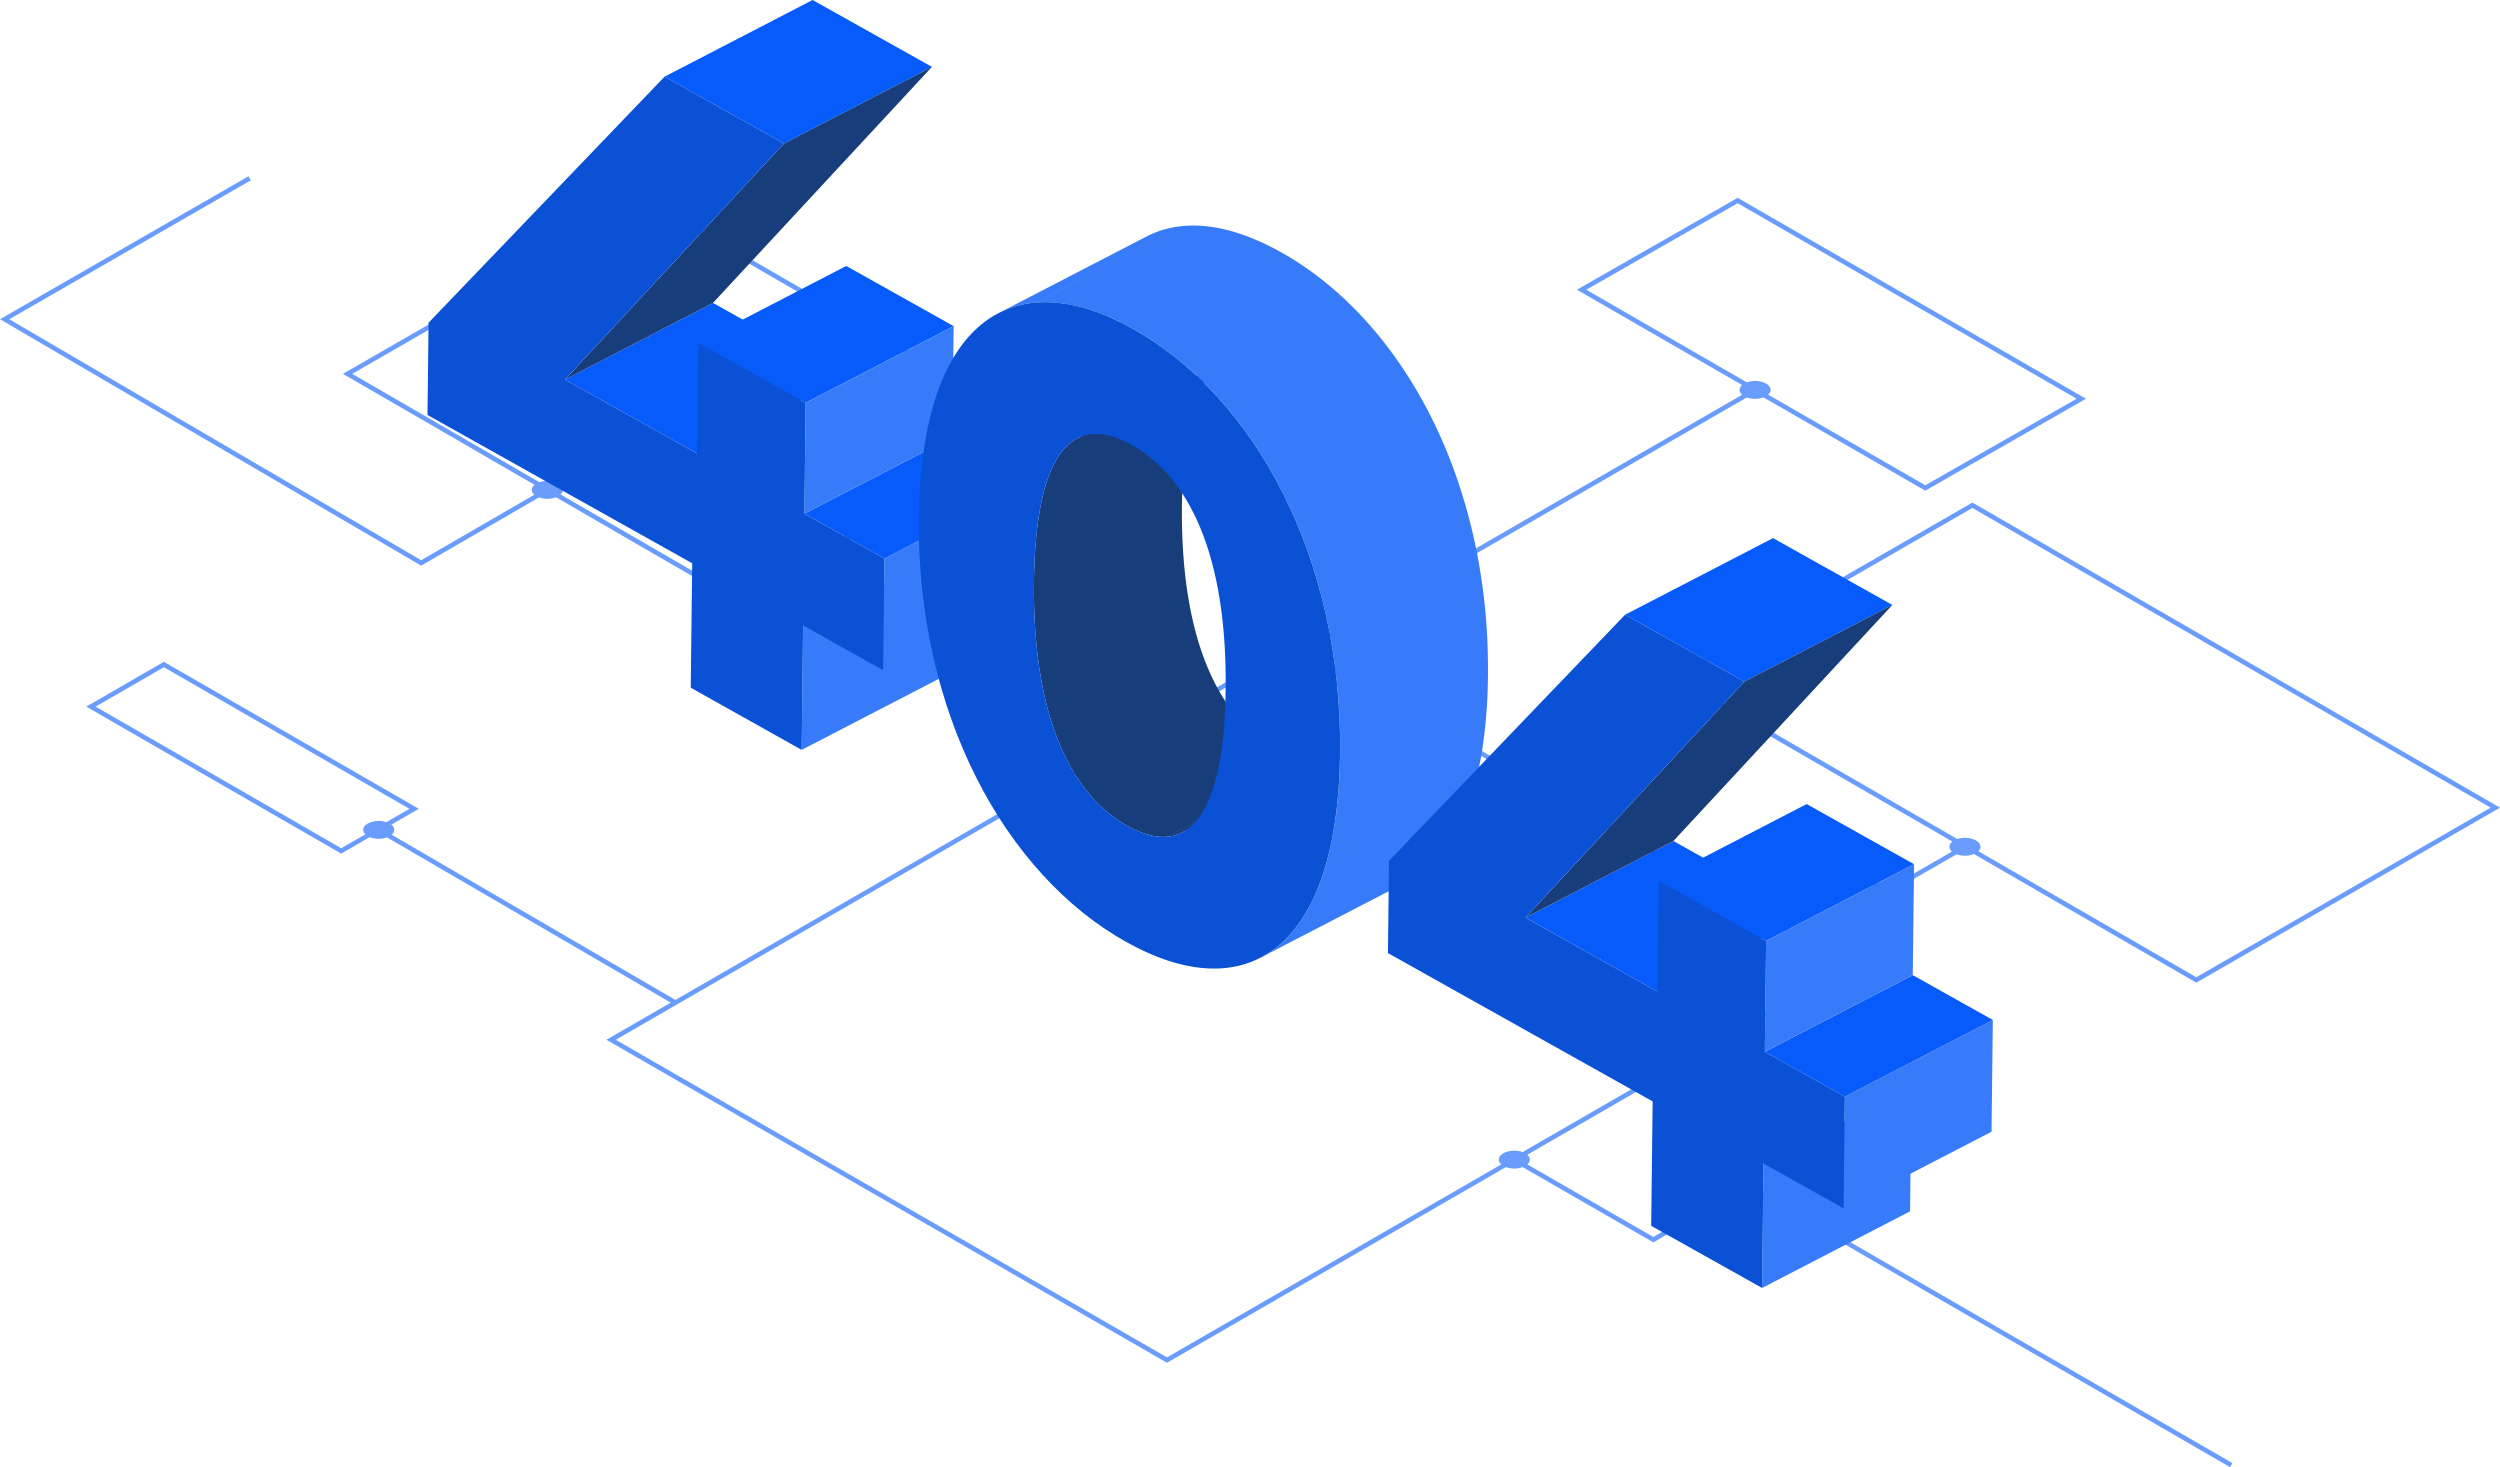 <svg xmlns="http://www.w3.org/2000/svg" width="1045.81" height="613.745" viewBox="0 0 1045.81 613.745"><defs><style>.a,.g{fill:#173d7a;}.a,.b{stroke:rgba(0,0,0,0);stroke-miterlimit:10;}.b,.f{fill:#377bfb;}.c{fill:#699cfc;}.d{isolation:isolate;}.e{fill:#065bfa;}.h{fill:#0a51d6;}</style></defs><g transform="translate(-307.864 -163.13)"><g transform="translate(307.864 236.872)"><path class="c" d="M279.112,239.088,113.457,143.169,240.5,69.971l165.657,95.917ZM117.359,143.173l161.757,93.661,123.139-70.949L240.5,72.225Z" transform="translate(29.998 -60.516)"/><path class="c" d="M621.995,336.736l-.487-.281L401.291,209.1l127.043-73.2.489.281L749.04,263.538ZM405.193,209.1l216.8,125.38,123.143-70.948-216.8-125.38Z" transform="translate(296.77 0.588)"/><path class="c" d="M405.166,467.533l-.487-.281L170.662,332.421l1.464-.846,286.2-165.235.488.281L692.829,301.453l-1.466.846Zm-230.6-135.113,230.6,132.862,283.756-163.83-230.6-132.862Z" transform="translate(83.017 28.801)"/><rect class="c" width="218.574" height="1.951" transform="translate(544.381 197.772) rotate(-29.981)"/><path class="c" d="M165.546,137.6a10.147,10.147,0,0,1-9.177,0c-2.534-1.464-2.534-3.836,0-5.3a10.147,10.147,0,0,1,9.177,0C168.079,133.762,168.079,136.134,165.546,137.6Z" transform="translate(68.008 -3.765)"/><path class="c" d="M473.319,215.082a10.143,10.143,0,0,1-9.176,0c-2.536-1.464-2.536-3.836,0-5.3a10.143,10.143,0,0,1,9.176,0C475.855,211.246,475.855,213.62,473.319,215.082Z" transform="translate(353.26 68.049)"/><path class="c" d="M375.478,283a10.147,10.147,0,0,1-9.177,0c-2.534-1.462-2.534-3.836,0-5.3a10.147,10.147,0,0,1,9.177,0C378.011,279.163,378.011,281.537,375.478,283Z" transform="translate(262.578 130.996)"/><path class="c" d="M164.367,250.711l-.487-.283L57.737,189.218l32.457-18.742.486.281,106.145,61.213ZM61.639,189.218l102.729,59.238,28.556-16.486L90.194,172.73Z" transform="translate(-21.644 32.634)"/><path class="c" d="M215.182,227.943l-.491-.288L39.005,124.861l103.949-59.8.975,1.69L42.893,124.876,215.186,225.685l52.3-30.282.978,1.69Z" transform="translate(-39.005 -65.064)"/><path class="c" d="M128.936,211.416a10.147,10.147,0,0,1-9.177,0c-2.534-1.464-2.534-3.836,0-5.3a10.147,10.147,0,0,1,9.177,0C131.469,207.58,131.469,209.952,128.936,211.416Z" transform="translate(34.077 64.651)"/><path class="c" d="M527.081,192.245,381.359,108.183,448.6,69.741,594.325,153.8Zm-141.8-84.054,141.809,81.8,63.323-36.2L448.6,71.992Z" transform="translate(278.296 -60.729)"/><path class="c" d="M427.758,115.894a10.135,10.135,0,0,1-9.177,0c-2.534-1.462-2.534-3.834,0-5.3a10.135,10.135,0,0,1,9.177,0C430.291,112.06,430.291,114.432,427.758,115.894Z" transform="translate(311.032 -23.881)"/><path class="c" d="M667.434,407.612l-202-116.806-39.263,22.772L367.514,279.8l.975-1.69,57.677,33.213,39.267-22.772.489.282L668.413,405.922Z" transform="translate(265.464 132.392)"/><rect class="c" width="1.951" height="143.62" transform="translate(157.934 274.26) rotate(-59.787)"/><path class="c" d="M488.524,234.967l-47.615-26.987-34.026,19.526-.971-1.694,34.99-20.079,47.615,26.987,31.936-18.4.975,1.69Z" transform="translate(301.052 65.312)"/></g><g class="d" transform="translate(486.691 163.13)"><g transform="translate(0 0)"><g class="d"><g transform="translate(57.521 126.716)"><path class="e" d="M124.729,150.346l61.9-32.059,55.215,30.935-61.9,32.059Z" transform="translate(-124.729 -118.287)"/></g><g transform="translate(156.523 229.574)"><path class="f" d="M182.554,209.794l61.9-32.059-.6,52.059-61.9,32.059Z" transform="translate(-181.949 -177.736)"/></g><g transform="translate(190.61 201.585)"><path class="f" d="M202.193,193.618l61.9-32.059-.543,46.747-61.9,32.059Z" transform="translate(-201.65 -161.559)"/></g><g transform="translate(157.671 182.827)"><path class="e" d="M182.613,182.776l61.9-32.059,33.481,18.758-61.9,32.059Z" transform="translate(-182.613 -150.718)"/></g><g transform="translate(113.275 111.258)"><path class="e" d="M156.953,141.412l61.9-32.059,44.936,25.176-61.9,32.059Z" transform="translate(-156.953 -109.353)"/></g><g transform="translate(157.671 136.434)"><path class="f" d="M183.152,155.963l61.9-32.059L244.51,170.3l-61.9,32.059Z" transform="translate(-182.613 -123.904)"/></g><g transform="translate(99.196)"><path class="e" d="M148.816,77.108l61.9-32.059,49.929,27.973-61.9,32.059Z" transform="translate(-148.816 -45.05)"/></g><g transform="translate(57.521 27.973)"><path class="g" d="M216.333,93.276l61.9-32.059-91.6,98.743-61.9,32.059Z" transform="translate(-124.729 -61.217)"/></g><g transform="translate(0 32.059)"><path class="h" d="M240.608,91.551,149,190.295l55.215,30.935.539-46.393,44.936,25.176-.539,46.393,33.481,18.758-.543,46.746-33.481-18.758-.6,52.059-46.4-26,.605-52.059L91.484,205.119l.449-38.6L190.68,63.578Z" transform="translate(-91.484 -63.578)"/></g></g><g class="d" transform="translate(205.525 94.353)"><path class="a" d="M54.092,198.788c-.493,0-.991-.021-1.5-.059-.439-.036-.887-.079-1.336-.145a1.6,1.6,0,0,1-.2-.025c-.454-.068-.912-.147-1.371-.24-.478-.1-.956-.208-1.439-.331s-.956-.267-1.445-.418-.981-.321-1.479-.5c-.212-.074-.424-.158-.636-.237l-.034-.015c-.025-.01-.044-.021-.069-.03a.133.133,0,0,1-.035-.008.477.477,0,0,0-.074-.033s0,0,0,0c-.222-.084-.444-.176-.665-.272-.316-.128-.631-.265-.952-.41l-.03-.013a.452.452,0,0,1-.059-.025l-.079-.035-.025-.015c-.079-.03-.153-.071-.227-.1a.357.357,0,0,1-.064-.025.233.233,0,0,0-.03-.013c-.034-.021-.064-.03-.094-.046s-.059-.025-.089-.038q-1.08-.511-2.189-1.1c-.31-.166-.621-.341-.937-.519l-.148-.084c-.562-.32-1.129-.644-1.686-.99s-1.109-.7-1.662-1.054c-.532-.361-1.06-.731-1.587-1.1s-1.05-.769-1.568-1.174-1.035-.812-1.548-1.243-1.02-.856-1.523-1.3-1-.919-1.5-1.38c-.488-.478-.981-.963-1.464-1.454s-.942-.983-1.405-1.5-.912-1.01-1.361-1.528-.9-1.069-1.341-1.616-.887-1.125-1.321-1.7q-.762-1.008-1.484-2.052c-.6-.847-1.183-1.726-1.755-2.617q-1.723-2.7-3.3-5.67-.939-1.774-1.824-3.643c-.192-.415-.384-.823-.577-1.237-.02-.046-.04-.089-.054-.133-.034-.063-.064-.133-.093-.2a1.742,1.742,0,0,0-.079-.175c-.02-.054-.044-.1-.069-.156s-.054-.13-.084-.193c-.01-.02-.02-.044-.03-.066-.039-.092-.084-.191-.128-.29-.35-.794-.7-1.607-1.031-2.426-.291-.71-.577-1.43-.848-2.152-.148-.39-.3-.776-.439-1.164-.2-.522-.389-1.051-.572-1.583-.325-.917-.636-1.845-.947-2.791s-.606-1.91-.9-2.894c-.33-1.1-.646-2.228-.956-3.371q-.466-1.769-.912-3.605-.473-1.966-.9-4.017v-.01c-.178-.853-.35-1.721-.523-2.594-.118-.611-.232-1.227-.345-1.849-.286-1.591-.552-3.2-.8-4.86-.261-1.746-.5-3.514-.725-5.329q-.288-2.389-.522-4.862c-.01-.132-.025-.257-.035-.389a.017.017,0,0,0,0-.01c-.044-.507-.089-1.014-.133-1.528q-.258-2.93-.434-5.97-.222-3.743-.33-7.651-.111-4.3-.089-8.8c0-.548,0-1.105.015-1.657.025-2.568.094-5.053.188-7.46q.163-4.081.454-7.833.258-3.461.636-6.64c.069-.6.138-1.189.212-1.77.183-1.416.375-2.787.587-4.117.281-1.774.592-3.485.932-5.122.33-1.588.685-3.116,1.06-4.565s.784-2.824,1.208-4.142c.148-.461.306-.917.458-1.365a.254.254,0,0,0,.015-.04c.02-.049.035-.094.049-.142a.946.946,0,0,0,.04-.11l.044-.127c.01-.025.02-.049.03-.077.024-.061.044-.12.064-.18.222-.6.444-1.187.675-1.764.513-1.276,1.06-2.477,1.627-3.6.227-.445.458-.879.69-1.3.414-.739.833-1.439,1.272-2.1.054-.086.108-.168.163-.252.522-.777,1.065-1.509,1.622-2.185,0,0,.005-.008.01-.013.025-.025.045-.054.069-.079a.373.373,0,0,1,.054-.069l.034-.043a.844.844,0,0,0,.079-.1c.01-.008.02-.02.03-.028a.767.767,0,0,1,.094-.109.03.03,0,0,1,.01-.016c.035-.038.069-.079.1-.117,0,0,0,0,0-.012a19.426,19.426,0,0,1,5.64-4.524L80.073,0c-.108.058-.217.119-.325.178l.058-.031A21.425,21.425,0,0,0,72.324,7.3c-.321.483-.641.98-.947,1.5a.229.229,0,0,0-.035.054l-.064.107a56.868,56.868,0,0,0-5.827,15.716c-.005.012-.005.02-.01.03s-.01.044-.015.069c-.172.744-.34,1.509-.5,2.289-.059.287-.118.565-.177.856q-.8,4.044-1.385,8.682c-.054.464-.108.926-.163,1.4-.128,1.07-.242,2.164-.35,3.277V41.3c-.01.084-.02.166-.024.245-.059.632-.118,1.268-.173,1.912-.035.42-.064.838-.1,1.263q-.289,3.75-.454,7.838c-.039,1.023-.074,2.057-.1,3.113-.005.069-.005.132-.005.2a.49.49,0,0,0,0,.082q-.044,1.784-.069,3.635c0,.142,0,.28-.01.423,0,.553-.01,1.1-.01,1.65q-.03,4.506.089,8.8.1,3.918.33,7.651.148,2.522.345,4.969c.01.119.02.232.03.351,0,.059.01.122.015.188q.089,1.072.192,2.131c.163,1.737.35,3.444.547,5.122q.333,2.72.725,5.339c.217,1.444.449,2.857.695,4.254.212,1.217.439,2.409.675,3.589.1.494.2.977.3,1.459q.259,1.233.533,2.451c.173.748.35,1.5.528,2.238.207.827.414,1.65.626,2.464a114.582,114.582,0,0,0,5.99,17.256c.2.453.4.9.611,1.346.261.562.528,1.123.794,1.672.138.287.276.562.414.838l.044.092c.04.079.079.153.118.232q1.693,3.345,3.56,6.35c.01.015.02.03.03.043.044.079.093.158.143.232.03.046.054.091.084.128.034.054.069.114.1.168l.118.193a72.578,72.578,0,0,0,4.333,6.1c.089.109.178.221.266.329.054.066.1.128.153.194a.175.175,0,0,1,.025.025c.034.043.069.087.1.133q1.1,1.334,2.238,2.6c.059.069.123.132.187.2.212.237.429.466.646.7q1.671,1.769,3.421,3.348c.1.1.2.183.3.27.054.051.108.1.168.155.345.306.7.609,1.05.906.1.086.2.168.306.252.044.038.089.079.138.114a54.453,54.453,0,0,0,8.056,5.532l0,0h0c.518.29,1.035.565,1.548.833.4.2.794.4,1.193.591a.347.347,0,0,1,.055.03.024.024,0,0,1,.015,0c.128.066.257.125.385.183.01,0,.015,0,.02.012s.01,0,.02.01.044.02.069.028l.034.016c.025.008.045.023.069.033a.741.741,0,0,1,.1.051.012.012,0,0,1,.01,0c.271.125.538.242.8.354a36.275,36.275,0,0,0,3.451,1.293h0c.631.2,1.262.374,1.883.522a.327.327,0,0,0,.064.021.025.025,0,0,1,.015,0q.458.106.917.2c.148.03.291.054.434.084.281.049.562.1.838.138.059.008.123.02.182.025.035,0,.069.008.1.015.276.04.547.068.818.1.177.02.355.036.532.046.217.02.439.028.656.04h.034q.592.027,1.168.013h.089c.419,0,.833-.028,1.237-.063l-61.9,32.054c-.109.01-.222.021-.335.03h-.02c-.03,0-.064,0-.094,0a.107.107,0,0,0-.039,0h-.054c-.355.025-.71.036-1.07.036Zm1.691-.076,61.9-32.054c.449-.044.887-.094,1.321-.17a.032.032,0,0,1,.02,0l.1-.015a.049.049,0,0,1,.03-.007c.035-.008.064-.008.1-.018a.042.042,0,0,0,.025-.007c.094-.013.187-.033.281-.046l-61.9,32.054-.38.074c-.454.072-.907.138-1.366.183-.02,0-.039,0-.054,0a.122.122,0,0,0-.034,0Zm63.769-32.319c.108-.026.212-.046.32-.071.01,0,.02,0,.03,0a.245.245,0,0,0,.064-.02c.4-.087.808-.191,1.2-.316h.01c.03-.008.054-.02.084-.028a.8.8,0,0,0,.084-.025.018.018,0,0,0,.015,0c.178-.059.355-.12.533-.178L60,197.8c-.419.148-.838.282-1.272.4v.007l-.124.028c-.315.084-.626.152-.946.217Zm2.342-.647a16.421,16.421,0,0,0,2.056-.9l-61.9,32.06c-.03.013-.055.03-.084.04-.365.186-.735.364-1.109.522a.256.256,0,0,0-.064.025l-.035.013c-.251.1-.5.2-.759.292ZM80.073,0l-.267.143Z" transform="translate(48.166 56.962)"/><path class="b" d="M109.722,306.22l-.089.044C109.662,306.25,109.693,306.233,109.722,306.22Zm.083-.043c-.01.007-.021.012-.034.018s-.033.015-.05.025Zm.006-.007a.8.8,0,0,0,.1-.054l.037-.016-.147.077Zm.174-.089-.026.015-.008,0Zm.061-.031-.061.031C110.005,306.074,110.026,306.062,110.047,306.051Zm.029-.013h0l-.028.013Zm.018-.016c.05-.025.094-.049.139-.074a.394.394,0,0,0,.04-.018,1.087,1.087,0,0,0,.1-.056c.015-.008.03-.013.045-.023.035-.02.069-.04.1-.061a.312.312,0,0,0,.035-.013,1.51,1.51,0,0,1,.139-.081s.015,0,.02-.008a1.014,1.014,0,0,1,.114-.066c.015-.01.035-.018.05-.03a.657.657,0,0,0,.094-.049.182.182,0,0,0,.04-.025c.045-.025.084-.046.124-.071.005,0,.01-.008.015-.008.044-.025.094-.049.139-.079.01,0,.02-.016.029-.02.035-.021.075-.041.109-.059.01-.012.025-.015.035-.025.04-.02.084-.044.124-.069,0,0,.01,0,.015-.012.045-.025.094-.054.139-.084.01,0,.01,0,.015,0,.045-.025.084-.049.124-.074.01-.008.025-.015.035-.025.035-.02.069-.04.109-.066a.072.072,0,0,0,.03-.018c.094-.056.183-.114.278-.168l.02-.016c.045-.025.084-.049.124-.074,0,0,.015-.008.02-.013l.283-.181h0a1.586,1.586,0,0,1,.139-.082.148.148,0,0,0,.015-.016c6.5-4.193,12.115-10.422,16.665-18.712a.011.011,0,0,1,.005-.008c.035-.066.069-.128.1-.194a.108.108,0,0,0,.02-.038c.035-.066.069-.125.1-.189.01-.016.02-.035.03-.054.03-.049.054-.1.084-.153.01-.016.015-.036.025-.049.035-.066.069-.125.1-.189a.5.5,0,0,0,.03-.054c.035-.059.065-.12.1-.178a.027.027,0,0,1,.01-.021c.035-.074.069-.14.109-.214a.035.035,0,0,0,.01-.025q1.495-2.853,2.816-6.018a.712.712,0,0,1,.04-.082.259.259,0,0,1,.025-.061q.186-.455.372-.906c.183-.461.367-.927.545-1.4.01-.025.02-.049.03-.071s.025-.063.035-.1.035-.079.05-.124c0-.01.01-.03.015-.038.119-.318.243-.641.357-.963,0,0,0-.008.01-.013.02-.056.039-.11.059-.17,0-.015.01-.025.015-.04.015-.04.03-.079.044-.125a.616.616,0,0,1,.035-.087c0-.02.015-.041.02-.066q.558-1.532,1.071-3.123.988-3.051,1.849-6.331c.3-1.14.58-2.3.858-3.485a.9.9,0,0,1,.025-.114c0-.015,0-.028.01-.044q.654-2.841,1.209-5.835a.236.236,0,0,1,.01-.049c.005-.038.015-.079.02-.124s.015-.079.025-.124c0-.015,0-.025,0-.04.218-1.186.427-2.385.62-3.608q.535-3.382.956-6.955v0a.554.554,0,0,0,.01-.084c.02-.135.03-.264.05-.4q.416-3.646.714-7.485.268-3.478.426-7.123a.113.113,0,0,0,.005-.041v-.079c.074-1.634.129-3.3.173-4.987.025-1.056.045-2.126.055-3.2.005-.153.005-.3.005-.455v-.165c0-.071,0-.138,0-.208,0-.4.005-.789.005-1.191q.007-1.354,0-2.7v-.115c-.005-.1-.005-.208-.005-.311q-.052-7.265-.5-14.361a.3.3,0,0,1-.005-.071c-.01-.132-.02-.257-.025-.389a1.314,1.314,0,0,1-.01-.145c-.01-.109-.015-.219-.025-.326,0-.054-.005-.112-.01-.165-.005-.114-.015-.232-.02-.347a1.006,1.006,0,0,1-.01-.114c-.01-.143-.02-.277-.03-.422a.123.123,0,0,0-.005-.04q-.253-3.644-.614-7.238c0-.038-.005-.082-.01-.128-.01-.077-.02-.173-.025-.257-.015-.11-.025-.214-.035-.318,0-.025-.005-.044-.005-.064-.154-1.49-.317-2.979-.5-4.455-.059-.463-.114-.919-.174-1.38q-.3-2.372-.639-4.718c-.054-.382-.114-.758-.169-1.146l-.178-1.158q-.461-2.952-.986-5.865c-.04-.234-.084-.471-.129-.7q-1.591-8.708-3.777-17.049c-.025-.092-.05-.188-.075-.282,0-.01,0-.025,0-.03-.114-.43-.228-.863-.342-1.29-.139-.514-.283-1.031-.421-1.551-.02-.069-.04-.128-.059-.2-.01-.041-.02-.074-.03-.115-.159-.585-.327-1.163-.491-1.742-.03-.11-.059-.214-.094-.318,0-.021-.01-.046-.015-.066l-.089-.311c-.005-.016-.01-.031-.015-.044-.9-3.109-1.863-6.182-2.88-9.2-.035-.1-.064-.2-.1-.3,0,0,0,0,0-.008q-.446-1.309-.9-2.609c-.158-.44-.317-.886-.476-1.327-.02-.049-.035-.1-.055-.145s-.035-.1-.055-.148c-.124-.356-.258-.708-.387-1.061-.025-.074-.05-.143-.079-.217-.01-.025-.015-.049-.024-.076-.253-.679-.506-1.357-.763-2.032-.129-.341-.258-.683-.392-1.019-.015-.036-.03-.086-.044-.12-.02-.053-.04-.11-.065-.165-.327-.842-.659-1.69-1-2.526-.154-.377-.3-.749-.456-1.125q-1-2.463-2.062-4.868c-.491-1.115-.986-2.227-1.492-3.327-.392-.843-.783-1.685-1.185-2.523h.005q-.454-.936-.907-1.874a.441.441,0,0,1-.02-.04c-.04-.079-.079-.153-.114-.232q-1.294-2.638-2.657-5.216c-.035-.069-.069-.132-.1-.2a.42.42,0,0,1-.045-.079c-.059-.109-.114-.219-.174-.323q-3.673-6.914-7.792-13.34c-.387-.6-.773-1.194-1.16-1.79-.025-.033-.045-.063-.069-.1q-.067-.1-.134-.208c-.04-.058-.084-.128-.124-.186s-.069-.107-.1-.161c-.064-.094-.129-.193-.193-.285-.015-.021-.03-.046-.045-.066-.079-.124-.163-.244-.243-.367-.02-.03-.04-.054-.055-.079l-.188-.278c-.03-.049-.065-.1-.094-.143-.044-.063-.089-.128-.134-.193s-.089-.135-.134-.2c-.02-.036-.045-.066-.065-.1q-.736-1.08-1.477-2.143c-.912-1.3-1.839-2.587-2.781-3.852-.6-.817-1.219-1.63-1.834-2.429a.019.019,0,0,1-.01-.015c-.059-.074-.114-.148-.174-.227a.8.8,0,0,1-.084-.109l-.109-.14c-.634-.815-1.279-1.63-1.928-2.437q-1.643-2.045-3.336-4.022t-3.42-3.859q-1.785-1.959-3.619-3.829c-.426-.44-.857-.873-1.289-1.3a.787.787,0,0,0-.064-.066c-.04-.038-.074-.074-.114-.112-.342-.343-.7-.695-1.046-1.033-.015-.01-.025-.03-.039-.04-.055-.049-.109-.1-.159-.153s-.084-.079-.119-.119-.059-.054-.089-.084c-.263-.255-.526-.512-.788-.764-1.254-1.194-2.523-2.37-3.807-3.514q-1.9-1.687-3.842-3.305c-.1-.081-.193-.16-.293-.239-.029-.03-.059-.049-.094-.079s-.089-.074-.134-.115-.1-.082-.159-.128l-.084-.069c-.054-.046-.114-.089-.169-.133-.035-.03-.064-.054-.1-.084s-.089-.074-.134-.114c-.9-.725-1.795-1.444-2.7-2.143q-1.919-1.487-3.876-2.89c-1.294-.927-2.6-1.833-3.916-2.706s-2.642-1.724-3.975-2.543-2.686-1.616-4.04-2.385c-.119-.063-.233-.128-.352-.2l61.9-32.055c.084.049.173.1.263.148.3.17.595.338.887.506q1.629.936,3.242,1.922c.555.343,1.115.69,1.671,1.042.025.02.054.041.084.061l.154.092c.04.025.074.049.114.074a1.631,1.631,0,0,0,.154.1c.04.025.079.049.114.076s.1.064.148.094.089.059.134.091l.124.079c.079.049.144.094.218.143.015,0,.025.015.04.018q1.086.714,2.166,1.448c.759.517,1.512,1.038,2.26,1.571a.4.4,0,0,1,.05.041,1.517,1.517,0,0,1,.149.1c.739.525,1.467,1.056,2.2,1.6l.02.015c.054.035.109.079.163.12.431.323.857.649,1.289.977.52.4,1.046.807,1.567,1.215.04.033.079.063.119.092l.084.069c.877.695,1.745,1.4,2.607,2.118a.265.265,0,0,1,.064.049c.466.392.932.777,1.393,1.174,0,0,.01.008.015.008.065.058.129.115.193.17s.114.094.169.145c.015.015.035.025.05.04q3.629,3.123,7.108,6.532c.01.007.015.016.025.02.07.071.129.128.2.194.02.025.045.049.064.069.055.054.1.1.159.155.084.082.168.168.253.252.025.025.049.044.07.069.049.049.1.1.149.145.03.033.064.068.1.1s.089.092.139.138c.035.036.064.069.1.1s.089.094.139.14c.03.033.07.069.1.1l.149.15a1.146,1.146,0,0,0,.084.079c.06.064.114.124.178.184a.438.438,0,0,0,.03.035c.149.148.3.3.441.45q.967.988,1.924,2c.03.036.064.071.094.1a.379.379,0,0,1,.06.066c.515.545,1.031,1.1,1.541,1.658.273.3.546.6.813.9q2.089,2.32,4.114,4.751c.055.063.109.128.164.193a.106.106,0,0,0,.015.013c.555.67,1.105,1.344,1.651,2.027.208.26.416.512.62.774.03.036.055.064.079.1s.079.094.119.145c.535.679,1.061,1.359,1.591,2.047a.089.089,0,0,1,.02.025c.054.069.109.143.168.217.03.041.059.079.094.125a.777.777,0,0,0,.059.074c.194.252.387.509.575.764.218.287.436.58.65.866.491.66.981,1.329,1.467,2,.5.69.987,1.38,1.477,2.08q2.164,3.076,4.219,6.294c.421.654.838,1.314,1.249,1.971a.5.5,0,0,0,.035.061c.06.094.114.188.173.278q1.866,3.009,3.648,6.136a.211.211,0,0,0,.025.043c.049.094.1.189.159.283.02.04.045.079.065.12.044.079.094.158.139.237s.089.158.129.239c.025.038.049.084.075.128.074.133.148.268.223.4a.366.366,0,0,0,.03.044c.069.128.138.252.208.38a.163.163,0,0,1,.015.025c.545.988,1.091,1.983,1.621,2.991q2.082,3.9,4.01,7.959,1.375,2.885,2.677,5.848.914,2.1,1.8,4.229c.134.328.273.659.406.993.595,1.456,1.17,2.928,1.74,4.415.035.1.075.2.109.293a.07.07,0,0,1,.01.025c.04.1.079.2.114.3.015.044.035.089.049.14s.05.124.075.181c.089.244.178.492.273.736.01.03.025.063.035.1.03.074.055.148.084.222.015.04.035.089.049.133.025.071.05.14.075.208.02.049.04.1.059.156.025.074.055.148.079.221.04.1.07.189.1.288.025.066.044.124.069.183s.04.115.06.17.049.138.074.2c.015.044.035.091.05.128.03.086.055.165.089.247,0,.008,0,.012,0,.016.149.417.3.832.441,1.248.223.634.446,1.27.665,1.9.015.04.025.086.039.124.025.066.045.128.07.2.084.254.173.512.257.766,0,.013.01.028.015.044.035.1.07.2.1.3.014.046.03.089.04.133s.035.1.049.14c.168.506.337,1.021.5,1.532.228.688.446,1.377.665,2.067,0,0,0,.015,0,.02.035.1.065.2.094.3.02.053.035.112.055.168s.035.117.054.178q.944,3.034,1.81,6.117a.377.377,0,0,0,.02.066c.025.1.054.2.079.291.019.074.044.148.064.222.01.041.02.074.03.115.163.591.322,1.179.481,1.774.173.634.342,1.275.511,1.91a.051.051,0,0,0,0,.025c.025.107.055.216.084.331.01.038.02.069.03.109.02.089.044.178.069.268.015.058.025.114.04.173s.04.138.054.212.04.155.065.239c.01.049.025.1.035.153q.35,1.376.679,2.762c.094.392.189.777.278,1.174.01.03.015.059.025.1.02.082.04.161.059.247.025.109.044.208.07.311l.015.061c.52,2.245,1.006,4.5,1.462,6.8.01.054.025.109.035.165s.025.133.04.2c.015.087.035.183.054.277.005.035.015.064.02.1.02.109.044.219.064.328,0,.03.01.054.015.079.025.115.045.227.065.338a.975.975,0,0,1,.025.12c.02.092.035.183.054.272s.035.183.05.278a.814.814,0,0,1,.02.107q1.323,6.937,2.255,14.1a.352.352,0,0,1,.01.074,1.158,1.158,0,0,0,.02.125q.141,1.084.268,2.171c.114.922.218,1.84.317,2.765.01.071.015.14.025.211s.015.133.02.2c.015.128.03.257.045.385v.016c.233,2.176.431,4.351.609,6.553q.187,2.376.337,4.789a.235.235,0,0,0,0,.058c.005.114.015.229.02.343.005.059.005.128.01.188s.01.12.01.178q.067,1.08.119,2.167v.04c0,.12.015.254.02.372,0,.043,0,.089,0,.133,0,.1.01.2.015.313,0,.064,0,.128.01.193,0,.094.01.189.01.277s.01.148.01.231.01.161.015.247,0,.171.01.257.005.158.01.232.005.165.01.244.005.178.01.268c0,.049,0,.1,0,.148q.23,6.008.183,12.124c0,.352,0,.7-.01,1.047-.015,1.125-.035,2.233-.059,3.333a211.6,211.6,0,0,1-1.814,23.537c0,.008,0,.025,0,.04,0,.054-.015.109-.025.163a.594.594,0,0,1-.015.1c0,.041-.01.079-.015.12s-.01.082-.02.128a.357.357,0,0,1-.01.079c0,.054-.015.11-.02.168,0,.016,0,.03-.01.051-.01.058-.015.124-.025.181a.07.07,0,0,0,0,.03c-.01.066-.02.135-.03.2a.069.069,0,0,1,0,.031c-.01.058-.015.124-.025.186a.1.1,0,0,0,0,.036c-.01.059-.02.122-.03.183,0,.013,0,.035,0,.054-.01.049-.015.1-.025.158a.292.292,0,0,0-.01.069,1.314,1.314,0,0,0-.02.14c-.01.035-.01.071-.02.1s-.01.071-.014.1c-.005.051-.015.1-.02.155,0,.015,0,.033-.01.053-.01.066-.02.128-.03.194v.01c-.079.515-.164,1.028-.248,1.537,0,.01,0,.021,0,.025l-.03.2a.024.024,0,0,1-.005.02c-.01.069-.02.133-.03.2a.047.047,0,0,0,0,.026,130.372,130.372,0,0,1-4.179,17.73c-.079.257-.163.514-.248.774q-.669,2.048-1.388,3.994s0,.015-.01.025l-.044.119a80.465,80.465,0,0,1-4.992,10.916c-.005.016-.015.03-.02.041a1.743,1.743,0,0,0-.1.183.468.468,0,0,0-.055.094c-.02.03-.035.059-.054.087a1.329,1.329,0,0,1-.069.125.593.593,0,0,1-.04.074c-.03.056-.065.11-.094.165a.576.576,0,0,1-.035.054c-.035.064-.07.124-.1.189,0,0,0,0,0,.008-.035.059-.07.12-.1.175a.3.3,0,0,1-.035.058c-.035.061-.069.115-.1.175a.434.434,0,0,1-.03.049c-.03.044-.055.094-.079.14-.015.025-.03.044-.044.069-.03.054-.065.109-.094.158-.015.03-.035.054-.049.079a1.072,1.072,0,0,1-.055.094c-.02.035-.04.066-.059.1l-.044.076c-.035.058-.075.119-.109.178l-.025.04a53.269,53.269,0,0,1-9.418,11.614s-.005.012-.01.012c-.134.124-.263.24-.4.356a.218.218,0,0,0-.02.02c-.03.03-.059.054-.089.079a.05.05,0,0,0-.02.016c-.094.082-.193.171-.292.257-.005,0-.01.008-.015.008-.029.03-.059.054-.089.086a.18.18,0,0,1-.025.013c-.094.086-.189.17-.288.249l-.015.016-.089.074a.1.1,0,0,0-.03.025l-.089.074-.005,0c-.069.058-.134.115-.2.168l0,0-.084.071a.427.427,0,0,0-.035.028c-.03.025-.06.046-.084.071a.145.145,0,0,1-.03.018c-.094.081-.189.155-.282.234a.088.088,0,0,0-.025.02.68.68,0,0,0-.089.069c-.01.01-.02.015-.03.025a1.089,1.089,0,0,0-.089.069h0c-.059.049-.124.1-.188.153-.01,0-.02.016-.03.02l-.079.066c-.015.01-.025.018-.04.03a.862.862,0,0,1-.084.063c-.01.007-.015.016-.025.021-.094.074-.193.143-.292.217a.088.088,0,0,1-.025.025c-.03.021-.06.041-.089.066a.385.385,0,0,0-.03.025c-.1.068-.194.138-.287.208-.01.01-.02.013-.025.02-.03.025-.06.043-.089.064-.01.012-.025.02-.035.03a.906.906,0,0,0-.084.061.171.171,0,0,0-.03.02c-.094.068-.193.137-.287.207a.15.15,0,0,0-.035.025l-.089.058a.089.089,0,0,1-.03.021c-.094.069-.194.135-.287.2a.114.114,0,0,1-.035.025c-.03.016-.055.041-.084.061a.116.116,0,0,0-.035.025.739.739,0,0,0-.094.059.021.021,0,0,1-.01,0c-.06.046-.124.091-.184.128-.015.007-.025.016-.035.021a.768.768,0,0,1-.084.054c-.015.015-.03.02-.044.035s-.049.03-.079.051c-.015.008-.03.02-.044.028-.065.041-.129.084-.188.125a.91.91,0,0,1-.089.054.309.309,0,0,1-.04.028.9.9,0,0,0-.084.058.409.409,0,0,0-.049.028.354.354,0,0,1-.079.049c-.005,0-.01,0-.015.01-.059.041-.119.074-.178.115a.346.346,0,0,0-.044.03.7.7,0,0,0-.079.049l-.05.028c-.029.021-.054.035-.079.051s-.03.02-.04.025c-.06.033-.119.074-.173.107a.191.191,0,0,0-.025.016.813.813,0,0,0-.084.049.408.408,0,0,0-.05.03l-.079.044a.226.226,0,0,1-.049.035l-.134.074c-.02.015-.04.025-.064.041s-.045.025-.065.04-.044.025-.065.038-.049.03-.074.046a.378.378,0,0,0-.06.033c-.024.016-.049.025-.069.041a.508.508,0,0,0-.075.038c-.035.021-.074.046-.114.066-.02.016-.044.025-.069.041a.659.659,0,0,1-.065.038.476.476,0,0,0-.064.041c-.025.008-.05.025-.07.033s-.055.03-.079.044a.391.391,0,0,1-.055.03c-.044.025-.084.049-.129.071a.526.526,0,0,1-.054.033c-.025.016-.055.025-.079.041a.267.267,0,0,1-.059.033c-.03.016-.055.033-.079.046s-.04.02-.06.03l-.128.069c-.015,0-.025.016-.035.02-.035.021-.07.035-.1.054a.124.124,0,0,1-.049.025.63.63,0,0,1-.094.049.151.151,0,0,1-.044.025l-.139.076-61.455,31.828C110.081,306.031,110.09,306.026,110.094,306.021ZM56.108,43.126c-.506-.282-1.011-.562-1.517-.835a.263.263,0,0,1-.064-.038c-.03-.016-.059-.03-.089-.044q-3.2-1.724-6.335-3.157a.03.03,0,0,1-.02-.007c-.064-.03-.129-.059-.193-.087a.14.14,0,0,0-.044-.021c-.059-.025-.119-.053-.174-.079a.541.541,0,0,1-.079-.035l-.193-.089h-.005q-2.624-1.176-5.2-2.146c-.253-.1-.51-.194-.763-.285-.466-.173-.937-.336-1.4-.5q-2.759-.951-5.448-1.665l-.293-.074-.58-.148-.054-.016a.231.231,0,0,1-.07-.02q-1.345-.336-2.671-.6h-.005c-.069-.016-.134-.03-.2-.044,0,0-.01,0-.02,0s-.025,0-.039,0a.713.713,0,0,0-.114-.025c-.719-.145-1.432-.273-2.146-.392a1.42,1.42,0,0,1-.154-.025c-.01,0-.02,0-.03,0a51.9,51.9,0,0,0-12.759-.54L77.344.178q2-.17,4.069-.178c1.264,0,2.553.049,3.857.148,1.234.091,2.479.227,3.743.405,1.18.17,2.374.372,3.574.616s2.389.52,3.6.832c1.17.31,2.35.646,3.544,1.021s2.384.786,3.594,1.22,2.429.922,3.653,1.434,2.464,1.059,3.713,1.639c1.284.595,2.573,1.235,3.876,1.905q1.785.919,3.594,1.932l-61.9,32.055C56.212,43.18,56.162,43.155,56.108,43.126ZM61.9,4.59a39.417,39.417,0,0,1,5.086-2.2L5.086,34.445A39.889,39.889,0,0,0,0,36.647Zm5.086-2.2A40.588,40.588,0,0,1,72.644.843,44.164,44.164,0,0,1,77.339.178L15.446,32.235a45.55,45.55,0,0,0-4.7.664,42.2,42.2,0,0,0-4.8,1.255c-.055.02-.1.035-.159.049-.01,0-.015.01-.025.01-.04.015-.084.03-.129.043a.253.253,0,0,1-.045.016l-.084.03c-.139.044-.282.094-.421.143ZM15.446,32.235Z" transform="translate(33.35 0)"/><g transform="translate(0 32.06)"><path class="h" d="M299.887,129.262c50.809,28.467,87.571,95.756,86.619,177.564s-38.789,107.3-89.6,78.837c-50.517-28.3-87.571-95.758-86.619-177.564S249.37,100.959,299.887,129.262Zm-2.415,207.882c23.789,13.328,40.507-.831,41.161-57.138s-15.52-88.9-39.31-102.227c-23.5-13.163-40.215,1-40.869,57.3s15.522,88.9,39.018,102.061" transform="translate(-210.271 -118.112)"/></g></g><g class="d" transform="translate(401.778 225.101)"><g transform="translate(57.521 126.716)"><path class="e" d="M356.943,280.447l61.9-32.059,55.2,30.929-61.9,32.059Z" transform="translate(-356.943 -248.388)"/></g><g transform="translate(156.512 229.567)"><path class="f" d="M414.762,339.892l61.9-32.059-.6,52.059-61.9,32.059Z" transform="translate(-414.157 -307.833)"/></g><g transform="translate(190.599 201.579)"><path class="f" d="M434.4,323.716l61.9-32.059-.543,46.747-61.9,32.059Z" transform="translate(-433.858 -291.657)"/></g><g transform="translate(157.66 182.821)"><path class="e" d="M414.821,312.874l61.9-32.059L510.2,299.573l-61.9,32.059Z" transform="translate(-414.821 -280.815)"/></g><g transform="translate(113.264 111.252)"><path class="e" d="M389.161,271.509l61.9-32.059,44.936,25.176-61.9,32.059Z" transform="translate(-389.161 -239.451)"/></g><g transform="translate(157.66 136.428)"><path class="f" d="M415.36,286.06,477.258,254l-.539,46.393-61.9,32.059Z" transform="translate(-414.821 -254.002)"/></g><g transform="translate(99.196)"><path class="e" d="M381.03,207.209l61.9-32.059,49.918,27.967-61.9,32.059Z" transform="translate(-381.03 -175.151)"/></g><g transform="translate(57.521 27.967)"><path class="g" d="M448.536,223.373l61.9-32.059-91.593,98.749-61.9,32.059Z" transform="translate(-356.943 -191.315)"/></g><g transform="translate(0 32.059)"><path class="h" d="M472.812,221.646,381.219,320.4l55.2,30.929.539-46.393L481.9,330.107l-.539,46.393,33.482,18.758-.543,46.747-33.482-18.758-.6,52.059-46.393-25.992.605-52.059L323.7,335.22l.449-38.6,98.748-102.939Z" transform="translate(-323.698 -193.679)"/></g></g></g></g></g></svg>